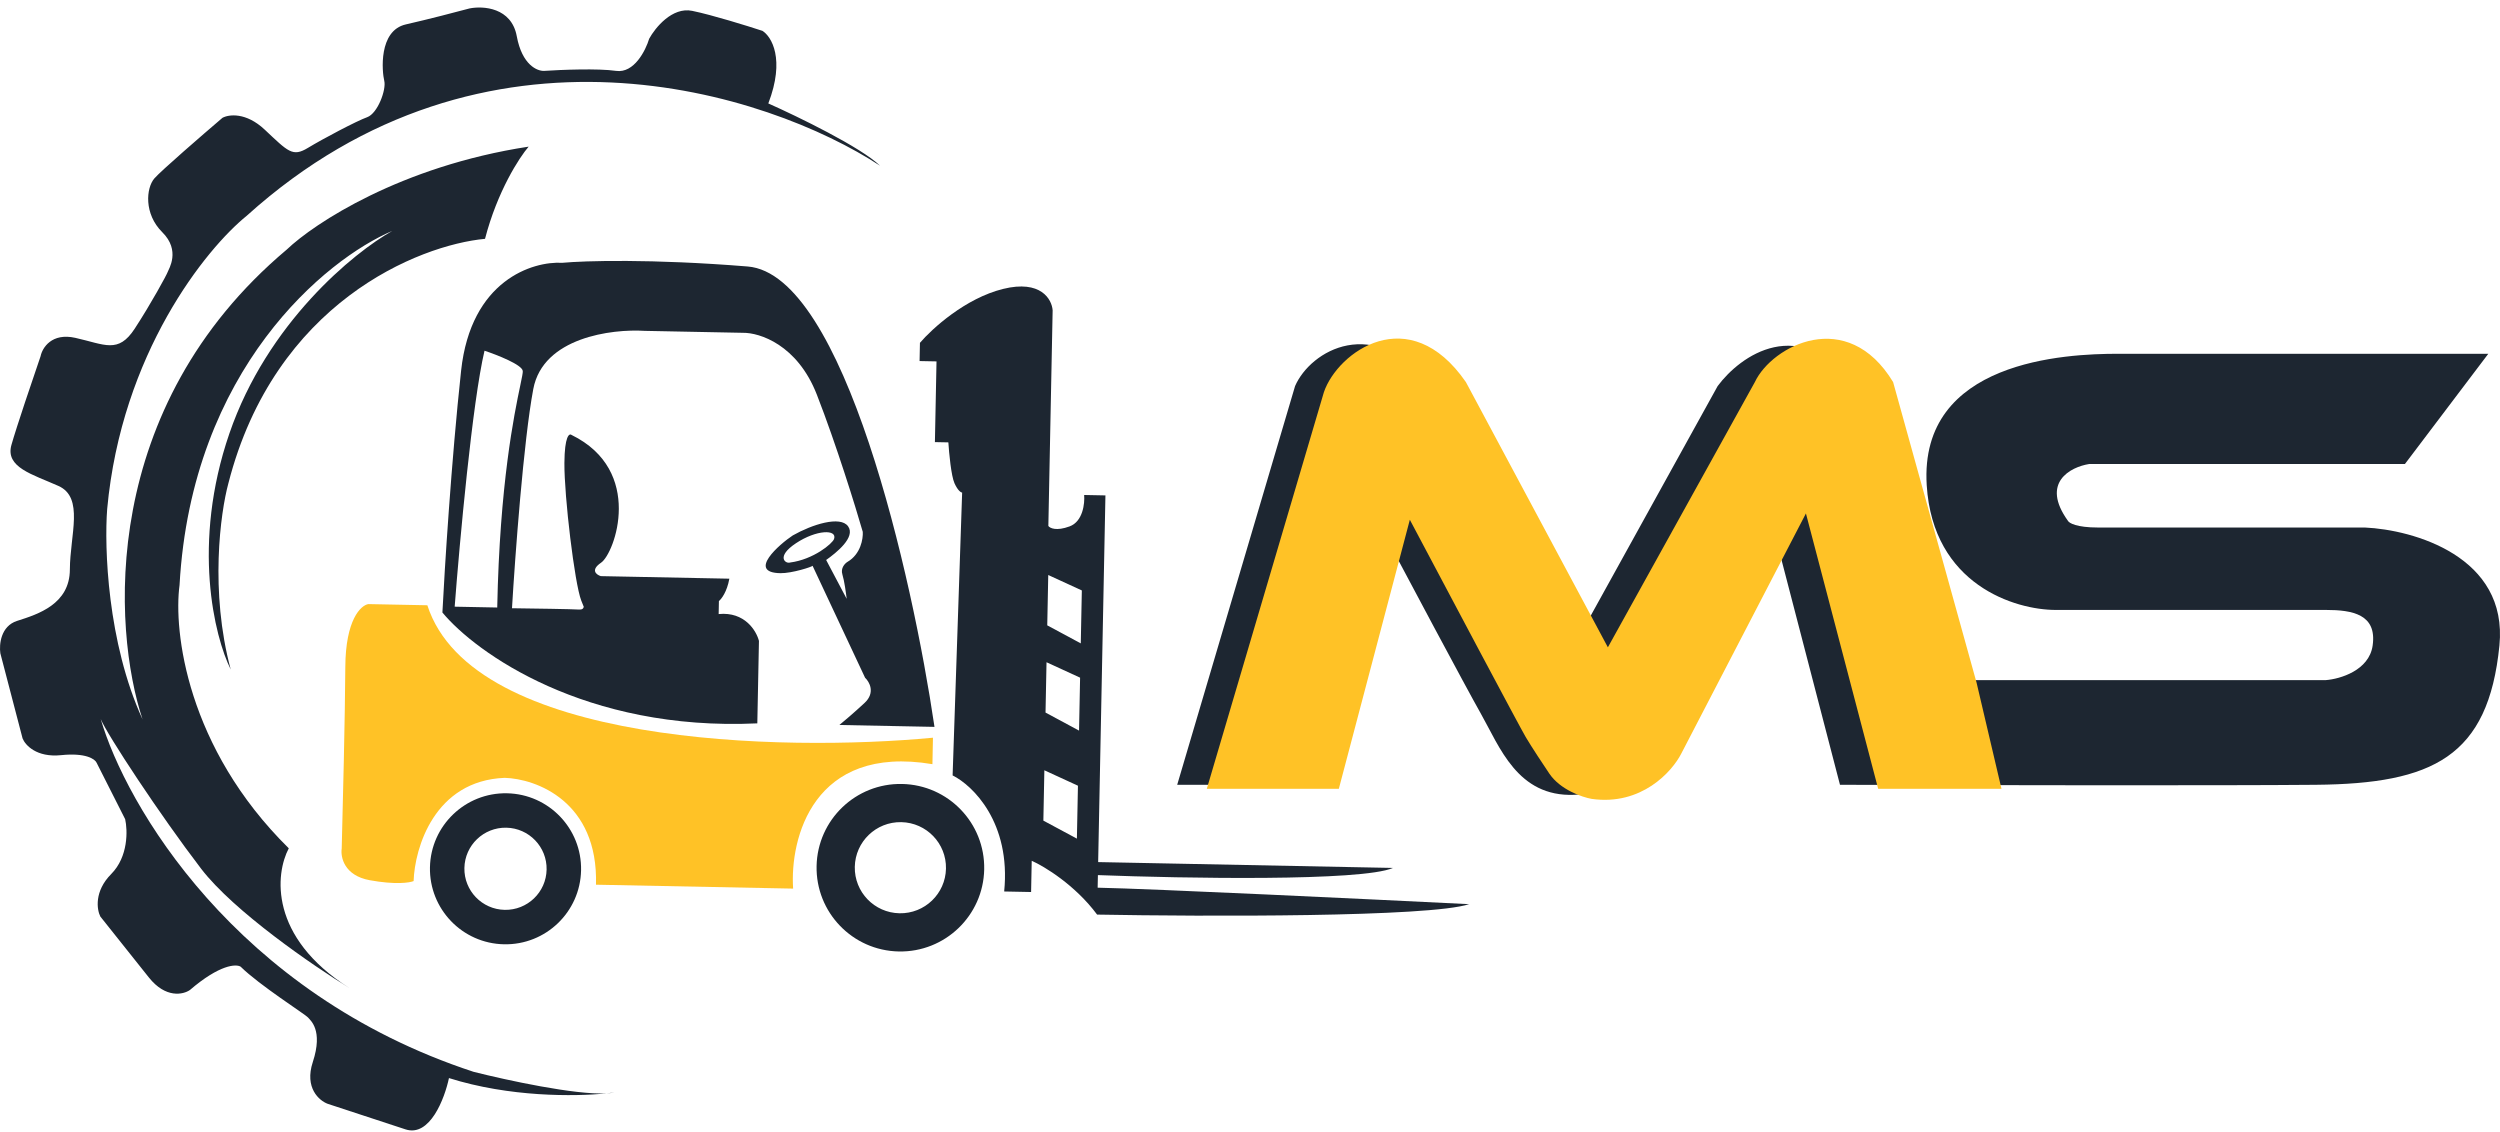 <svg width="243" height="110" viewBox="0 0 243 110" fill="none" xmlns="http://www.w3.org/2000/svg">
<path d="M58.938 106.278C59.227 106.249 59.488 106.217 59.717 106.185C59.496 106.232 59.234 106.263 58.938 106.278C55.848 106.592 49.516 106.646 43.639 104.789C43.219 106.775 41.785 110.552 39.411 109.773L31.858 107.293C31.029 106.988 29.577 105.748 30.404 103.232C31.438 100.087 30.147 99.166 29.936 98.897C29.726 98.629 25.194 95.748 23.39 93.961C22.95 93.684 21.348 93.749 18.462 96.226C17.816 96.677 16.113 97.067 14.476 95.017C12.839 92.966 10.645 90.208 9.752 89.086C9.41 88.409 9.143 86.636 10.811 84.954C12.48 83.272 12.409 80.7 12.165 79.624L9.387 74.133C9.236 73.785 8.335 73.151 5.942 73.401C3.549 73.65 2.446 72.419 2.194 71.772L0.033 63.497C-0.09 62.66 0.064 60.859 1.665 60.349L1.697 60.339C3.7 59.702 6.776 58.724 6.791 55.362C6.806 51.983 8.197 48.358 5.678 47.232C3.16 46.106 0.493 45.43 1.112 43.244C1.607 41.495 3.209 36.765 3.947 34.618C4.113 33.81 5.021 32.323 7.322 32.839C10.197 33.484 11.488 34.406 13.094 31.947C14.699 29.487 16.213 26.699 16.302 26.43C16.39 26.16 17.58 24.36 15.776 22.574C13.973 20.787 14.201 18.274 15.005 17.343C15.648 16.599 19.686 13.106 21.624 11.452C22.231 11.12 23.902 10.886 25.729 12.601C28.013 14.744 28.434 15.281 29.926 14.377C31.419 13.473 34.674 11.754 35.69 11.391C36.706 11.027 37.563 8.721 37.35 7.854C37.137 6.988 36.76 2.982 39.451 2.372C41.604 1.884 44.474 1.134 45.639 0.82C46.955 0.555 49.715 0.724 50.23 3.521C50.745 6.319 52.23 6.932 52.908 6.889C54.504 6.783 58.133 6.633 59.882 6.889C61.631 7.144 62.756 4.912 63.1 3.764C63.684 2.695 65.337 0.656 67.278 1.054C69.219 1.453 72.642 2.516 74.111 2.999C74.991 3.553 76.337 5.74 74.68 10.054C77.519 11.318 83.665 14.298 85.54 16.108C74.695 8.998 47.198 0.017 23.97 20.983C20.033 24.17 11.811 34.333 10.417 49.484C10.134 53.174 10.425 62.429 13.858 69.927C10.925 61.099 9.621 39.607 27.875 24.256C30.537 21.712 38.967 16.15 51.384 14.253C50.471 15.314 48.345 18.591 47.144 23.214C40.702 23.821 26.694 29.423 22.198 46.981C21.422 49.845 20.382 57.474 22.426 65.074C20.846 61.901 18.608 52.87 22.296 42.135C25.984 31.4 34.39 24.536 38.132 22.446C31.729 25.156 18.63 35.834 17.452 56.871C16.853 61.32 18.138 72.665 28.069 82.456C26.763 84.914 26.113 91.072 33.964 96.038C30.483 93.9 22.727 88.587 19.548 84.437C15.575 79.251 10.393 71.377 9.788 69.885C12.188 78.139 22.797 96.554 46.031 104.181C49.243 104.993 55.9 106.435 58.938 106.278Z" fill="#1D2631"/>
<path d="M41.538 58.832C45.929 72.455 76.131 73.091 90.683 71.705L90.632 74.278C79.017 72.326 76.766 81.528 77.092 86.373L57.93 85.993C58.158 77.896 52.111 75.695 49.058 75.606C42.23 75.876 40.31 82.409 40.203 85.641C39.82 85.803 38.431 86.011 35.94 85.557C33.45 85.103 33.086 83.306 33.215 82.465C33.322 78.501 33.541 69.425 33.565 64.834C33.589 60.244 35.063 58.844 35.798 58.718L41.538 58.832Z" fill="#FFC226"/>
<path fill-rule="evenodd" clip-rule="evenodd" d="M87.357 92.483C82.858 92.393 79.283 88.676 79.372 84.18C79.462 79.685 83.181 76.112 87.68 76.202C92.179 76.291 95.753 80.008 95.664 84.504C95.575 88.999 91.856 92.572 87.357 92.483ZM83.086 84.254C83.037 86.7 84.982 88.722 87.43 88.77C89.877 88.819 91.901 86.875 91.949 84.429C91.998 81.984 90.053 79.961 87.606 79.913C85.158 79.864 83.135 81.808 83.086 84.254Z" fill="#1D2631"/>
<path fill-rule="evenodd" clip-rule="evenodd" d="M48.991 91.785C44.935 91.705 41.712 88.354 41.792 84.301C41.873 80.248 45.226 77.027 49.282 77.107C53.338 77.188 56.561 80.539 56.48 84.592C56.4 88.645 53.047 91.866 48.991 91.785ZM45.139 84.366C45.096 86.571 46.849 88.394 49.056 88.438C51.262 88.482 53.087 86.73 53.13 84.524C53.174 82.319 51.421 80.496 49.214 80.452C47.008 80.409 45.183 82.161 45.139 84.366Z" fill="#1D2631"/>
<path fill-rule="evenodd" clip-rule="evenodd" d="M90.832 70.652C88.686 56.052 82.053 26.663 72.677 25.903C63.302 25.143 56.756 25.348 54.655 25.545C51.773 25.376 45.772 27.234 44.82 36.026C43.869 44.817 43.212 55.361 43.002 59.535C46.246 63.453 56.909 71.093 73.611 70.311L73.77 62.297C73.522 61.321 72.392 59.434 69.853 59.687L69.878 58.422C70.121 58.23 70.665 57.526 70.893 56.248L58.399 56C57.966 55.865 57.364 55.414 58.425 54.693C59.752 53.791 62.656 45.747 55.547 42.272C55.326 42.099 54.878 42.403 54.86 45.001C54.838 48.25 55.852 56.709 56.495 58.367C56.609 58.663 56.689 58.86 56.742 58.982C56.712 59.146 56.586 59.273 56.266 59.249C55.659 59.203 51.68 59.144 49.766 59.12C50.063 54.105 50.892 42.821 51.836 37.81C52.78 32.8 59.454 31.956 62.673 32.16L72.212 32.349C73.817 32.325 77.501 33.492 79.397 38.357C81.293 43.222 83.163 49.276 83.861 51.695C83.904 52.357 83.666 53.868 82.367 54.619C82.125 54.769 81.688 55.221 81.879 55.833C82.069 56.444 82.237 57.668 82.296 58.204L80.302 54.43C81.287 53.732 83.192 52.221 82.436 51.16C81.68 50.099 78.921 50.984 77.056 52.045C75.773 52.891 72.593 55.649 75.843 55.713C76.983 55.736 78.98 55.079 78.982 54.994L84.086 65.877C84.514 66.279 85.104 67.332 84.038 68.323C82.971 69.315 81.96 70.167 81.588 70.469L90.832 70.652ZM44.195 58.969L48.331 59.051C48.57 47.023 49.993 40.221 50.572 37.459C50.734 36.685 50.829 36.228 50.814 36.062C50.759 35.453 48.312 34.493 47.095 34.089C45.916 39.062 44.67 52.748 44.195 58.969ZM76.8 54.676C79.074 54.382 80.918 52.831 81.07 52.389C81.401 51.427 79.354 51.483 77.371 52.8C75.388 54.116 76.352 54.829 76.8 54.676Z" fill="#1D2631"/>
<path fill-rule="evenodd" clip-rule="evenodd" d="M92.594 75.371C94.546 76.338 98.279 79.948 97.606 86.652L100.223 86.704L100.283 83.667C101.511 84.212 104.501 86.021 106.639 88.898C117.079 89.091 138.927 89.159 142.803 87.885C132.918 87.394 111.857 86.386 106.691 86.283L106.716 85.06C115.013 85.379 132.367 85.687 135.399 84.363L106.741 83.795L107.448 48.154L105.38 48.113C105.448 48.93 105.262 50.685 103.968 51.165C102.675 51.646 102.051 51.338 101.9 51.124L102.317 30.162C102.239 29.091 101.168 27.177 97.502 28.083C93.836 28.989 90.585 31.954 89.418 33.324L89.383 35.095L91.029 35.128L90.873 42.973L92.181 42.999C92.245 44.027 92.454 46.262 92.778 46.977C93.102 47.692 93.408 47.876 93.52 47.878L92.594 75.371ZM104.985 65.869L104.883 71.015L101.625 69.262L101.722 64.37L104.985 65.869ZM104.674 81.516L104.776 76.371L101.512 74.871L101.415 79.764L104.674 81.516ZM105.154 57.391L105.052 62.537L101.793 60.784L101.89 55.892L105.154 57.391Z" fill="#1D2631"/>
<path d="M114.423 76.282H127.07L133.88 50.625C136.618 55.785 142.462 66.756 143.932 69.354C145.77 72.602 147.499 77.473 153.012 77.257C157.422 77.083 159.605 74.081 160.146 72.602L172.036 50.084L178.846 76.282C190.483 76.318 216.029 76.369 225.108 76.282C236.458 76.174 241.863 73.576 242.943 62.75C243.808 54.09 234.584 51.491 229.864 51.275H203.923C201.847 51.275 201.112 50.842 201.004 50.625C198.323 46.901 201.256 45.393 203.058 45.104H233.756L241.863 34.387H205.868C200.788 34.387 186.52 35.036 187.277 47.161C187.882 56.861 195.888 59.286 199.815 59.286H226.081C228.675 59.286 231.053 59.719 230.621 62.75C230.275 65.175 227.45 65.998 226.081 66.106H188.466L180.359 37.526C174.911 30.424 169.153 34.567 166.956 37.526L153.012 62.75L139.176 37.526C133.555 30.424 127.377 34.085 125.881 37.526L114.423 76.282Z" fill="#1D2631"/>
<path d="M117.302 76.669H130.135L137.036 50.52C140.547 57.149 147.714 70.654 148.296 71.636C148.877 72.618 150.071 74.419 150.596 75.196C151.661 76.768 153.784 77.488 154.712 77.652C159.555 78.339 162.541 74.992 163.429 73.232L175.536 49.906L182.558 76.669H194.544L192.123 66.357L184.011 37.138C179.551 29.767 172.235 33.605 170.572 37.138L156.286 62.919L142.484 37.138C136.972 29.167 130.016 34.205 128.682 38.12L117.302 76.669Z" fill="#FFC226"/>
</svg>

